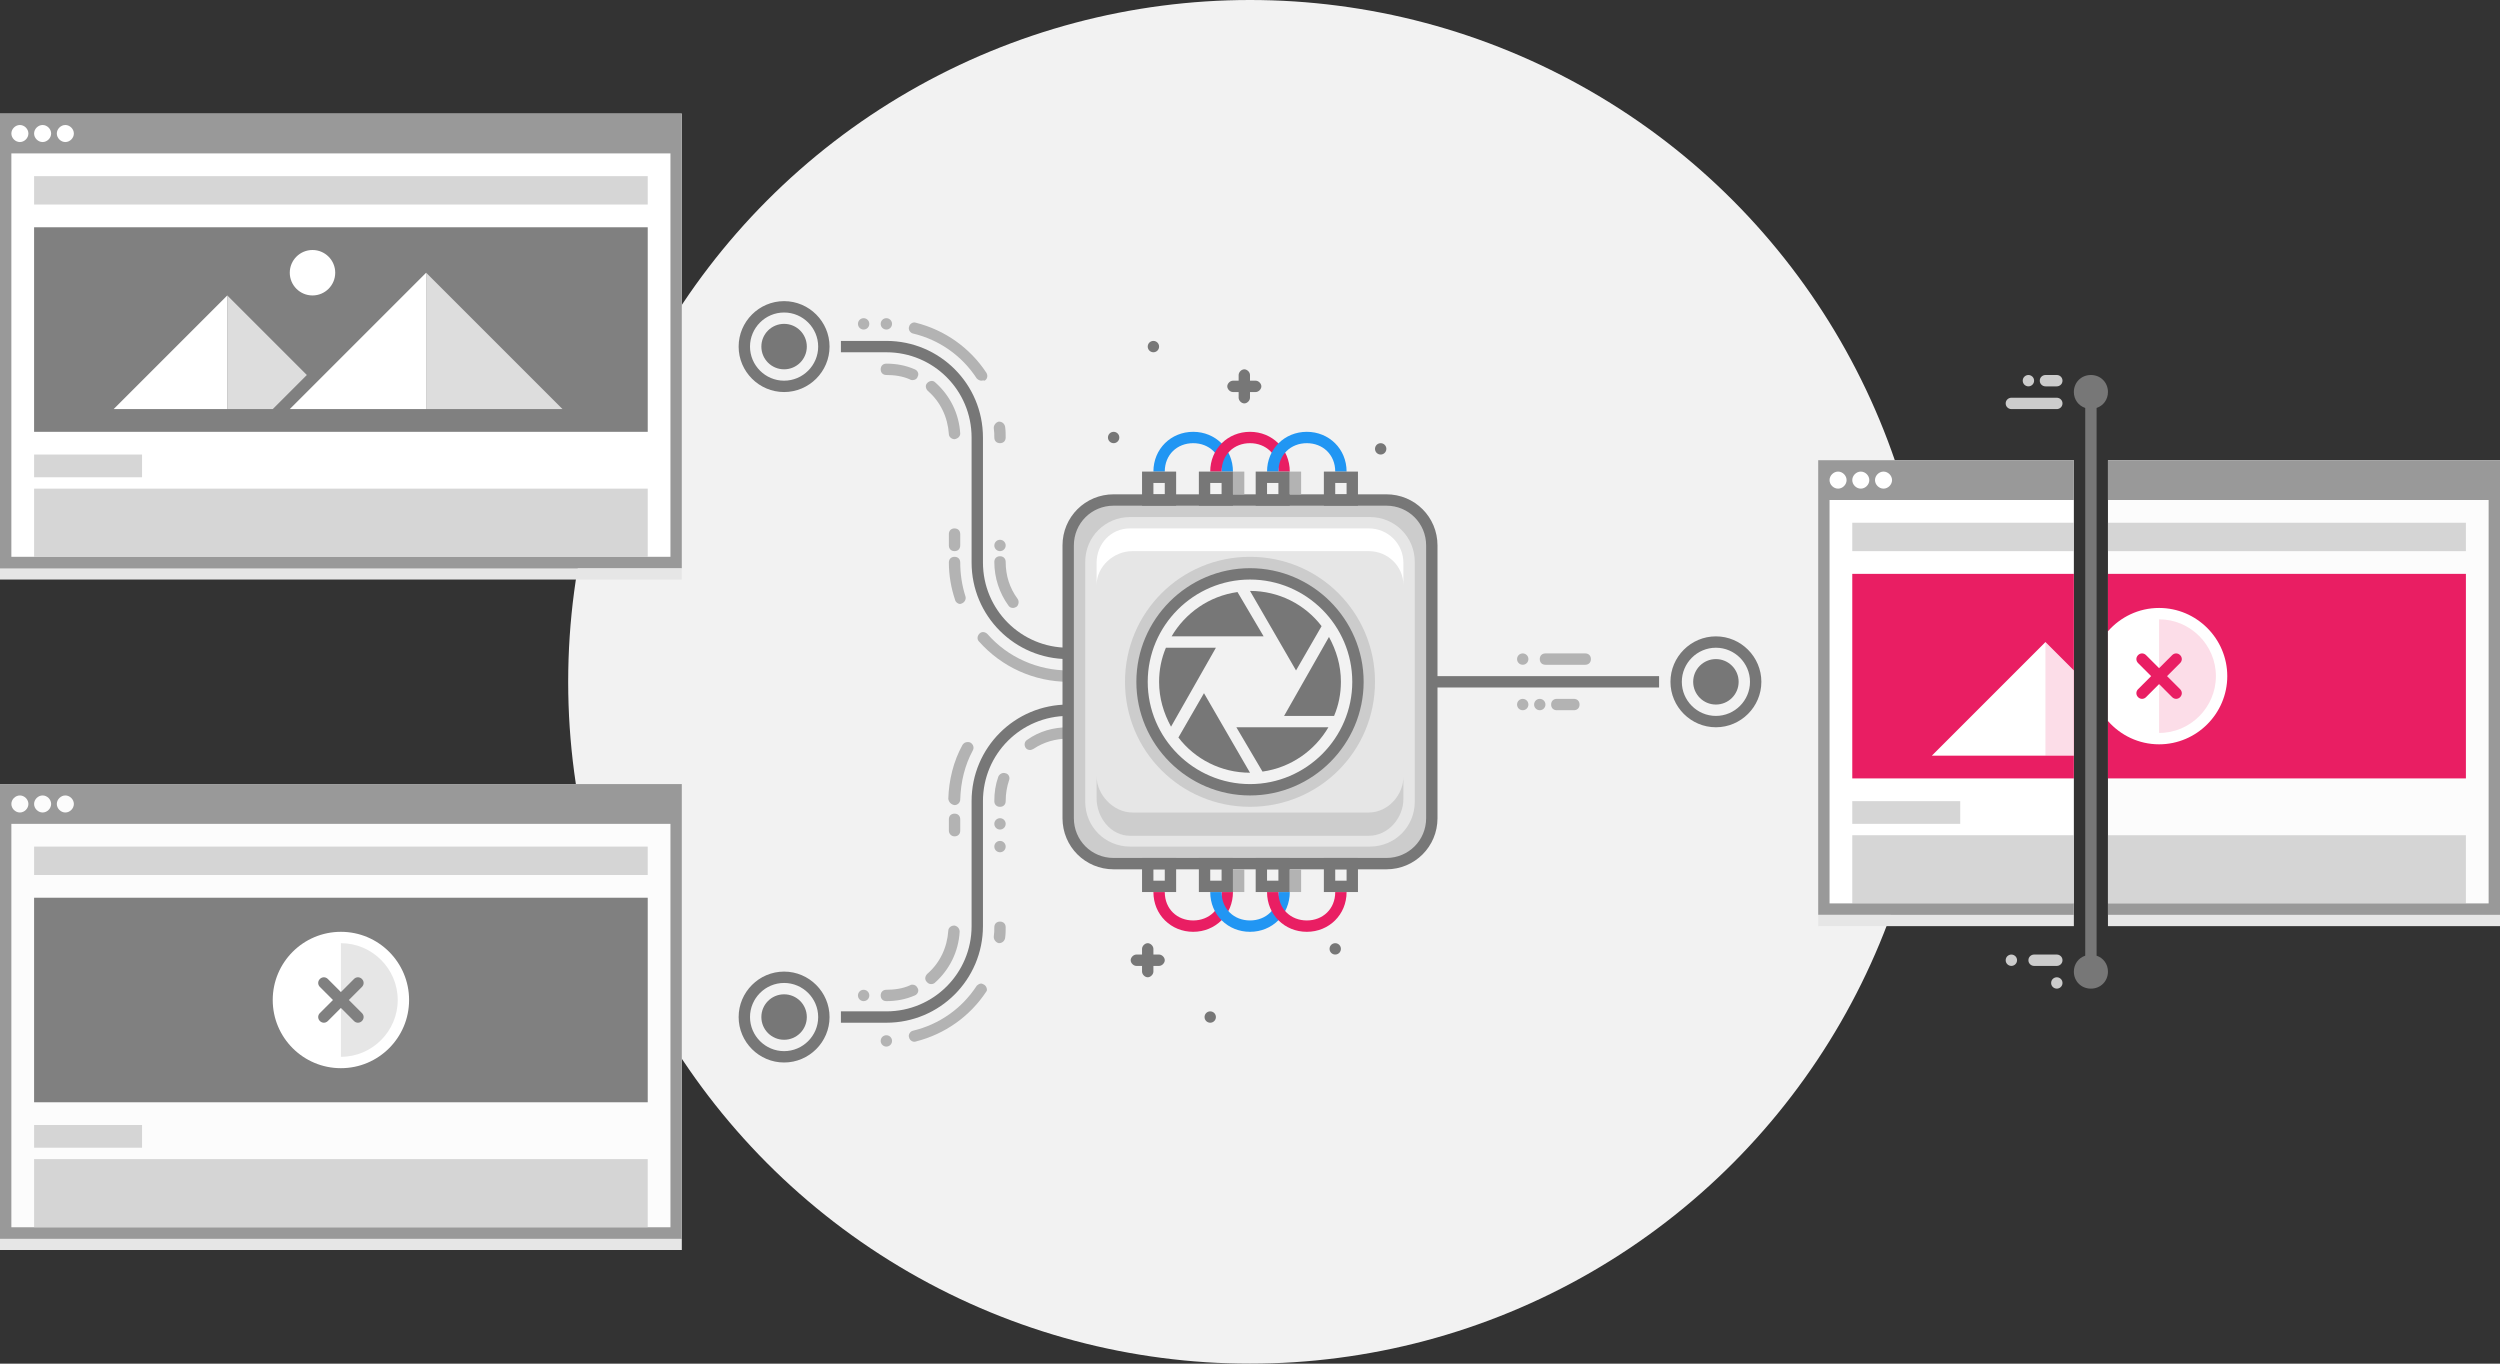 <?xml version="1.0" encoding="utf-8"?>
<!-- Generator: Adobe Illustrator 19.0.1, SVG Export Plug-In . SVG Version: 6.00 Build 0)  -->
<svg version="1.1" xmlns="http://www.w3.org/2000/svg" xmlns:xlink="http://www.w3.org/1999/xlink" x="0px" y="0px"
	 viewBox="0 0 440 240" style="enable-background:new 0 0 440 240;" xml:space="preserve">
<rect x="0" y="0" width="440" height="240" fill="#333333" stroke="none"/>
<style type="text/css">
	.st0{fill:#F2F2F2;}
	.st1{fill:#B3B3B3;}
	.st2{fill:#777777;}
	.st3{fill:#E6E6E6;}
	.st4{fill:#FFFFFF;}
	.st5{fill:#999999;}
	.st6{fill:#808080;}
	.st7{opacity:0.8;}
	.st8{fill:#CCCCCC;}
	.st9{fill:#DDDDDD;}
	.st10{fill:#FCFCFC;}
	.st11{fill:#E91E63;}
	.st12{opacity:0.15;}
	.st13{opacity:0.22;}
	.st14{fill:#2196F3;}
</style>
<g id="Layer_1">
	<g>
		<g>
			<circle class="st0" cx="220" cy="120" r="120"/>
		</g>
		<g>
			<g>
				<circle class="st1" cx="152" cy="175.2" r="1"/>
			</g>
			<g>
				<circle class="st1" cx="156" cy="183.2" r="1"/>
			</g>
			<g>
				<path class="st1" d="M176,162.2c-0.6,0-1,0.4-1,1c0,0.5,0,1-0.1,1.7c0,0.5,0.4,1,0.9,1.1c0.6,0,1-0.4,1.1-0.9
					c0.1-0.7,0.1-1.3,0.1-1.9C177,162.6,176.6,162.2,176,162.2z"/>
			</g>
			<g>
				<path class="st1" d="M173.2,173.3c-0.2-0.1-0.4-0.2-0.5-0.2c-0.3,0-0.6,0.2-0.8,0.4c-2.6,4-6.6,6.8-11.2,7.9
					c-0.5,0.1-0.9,0.7-0.7,1.2c0.1,0.5,0.7,0.9,1.2,0.7c5.1-1.3,9.5-4.4,12.4-8.8C173.8,174.3,173.7,173.6,173.2,173.3z"/>
			</g>
			<g>
				<path class="st1" d="M164.5,173c2.6-2.3,4.2-5.5,4.4-9c0-0.6-0.4-1-0.9-1.1c0,0,0,0-0.1,0c-0.5,0-1,0.4-1,0.9
					c-0.2,3-1.5,5.7-3.7,7.6c-0.4,0.4-0.5,1-0.1,1.4C163.5,173.3,164.1,173.3,164.5,173z"/>
			</g>
			<g>
				<path class="st1" d="M156,176.2c1.7,0,3.4-0.3,5-1c0.5-0.2,0.8-0.8,0.5-1.3c-0.2-0.4-0.5-0.6-0.9-0.6c-0.1,0-0.3,0-0.4,0.1
					c-1.3,0.6-2.8,0.8-4.2,0.8c-0.6,0-1,0.4-1,1S155.4,176.2,156,176.2z"/>
			</g>
			<g>
				<path class="st1" d="M168,141.7c0.5,0,1-0.4,1-1c0.1-3.1,0.8-6,2.2-8.6c0.3-0.5,0.1-1.1-0.4-1.4c-0.2-0.1-0.3-0.1-0.5-0.1
					c-0.4,0-0.7,0.2-0.9,0.5c-1.6,2.9-2.4,6.2-2.5,9.5C167,141.2,167.4,141.6,168,141.7z"/>
			</g>
			<g>
				<path class="st1" d="M168,147.2c0.6,0,1-0.4,1-1v-2c0-0.6-0.4-1-1-1s-1,0.4-1,1v2C167,146.7,167.4,147.2,168,147.2z"/>
			</g>
			<g>
				<path class="st1" d="M177,136.1c-0.5-0.2-1.1,0.1-1.3,0.6c-0.5,1.4-0.7,2.8-0.7,4.3c0,0.6,0.4,1,1,1s1-0.4,1-1
					c0-1.3,0.2-2.5,0.6-3.7C177.8,136.8,177.5,136.2,177,136.1z"/>
			</g>
			<g>
				<path class="st1" d="M188,128c-2.6,0-5.1,0.7-7.2,2.2c-0.5,0.3-0.6,0.9-0.3,1.4c0.2,0.3,0.5,0.4,0.8,0.4c0.2,0,0.4-0.1,0.6-0.2
					c1.8-1.2,3.9-1.8,6.1-1.8c0.6,0,1-0.4,1-1S188.6,128,188,128z"/>
			</g>
			<g>
				<circle class="st1" cx="176" cy="145" r="1"/>
			</g>
			<g>
				<circle class="st1" cx="176" cy="149" r="1"/>
			</g>
		</g>
		<g>
			<g>
				<path class="st2" d="M302,112c-4.4,0-8,3.6-8,8s3.6,8,8,8s8-3.6,8-8S306.4,112,302,112z M302,126c-3.3,0-6-2.7-6-6s2.7-6,6-6
					s6,2.7,6,6S305.3,126,302,126z"/>
			</g>
			<g>
				<circle class="st2" cx="302" cy="120" r="4"/>
			</g>
		</g>
		<g>
			<g>
				<path class="st2" d="M146,179c0-4.4-3.6-8-8-8s-8,3.6-8,8s3.6,8,8,8S146,183.4,146,179z M144,179c0,3.3-2.7,6-6,6s-6-2.7-6-6
					s2.7-6,6-6S144,175.7,144,179z"/>
			</g>
			<g>
				<circle class="st2" cx="138" cy="179" r="4"/>
			</g>
		</g>
		<g>
			<g>
				<rect y="100" class="st3" width="120" height="2"/>
			</g>
			<g>
				<rect y="20" class="st4" width="120" height="80"/>
			</g>
			<g>
				<path class="st5" d="M0,20v80h120V20H0z M3.5,22C4.3,22,5,22.7,5,23.5C5,24.3,4.3,25,3.5,25S2,24.3,2,23.5C2,22.7,2.7,22,3.5,22
					z M7.5,22C8.3,22,9,22.7,9,23.5C9,24.3,8.3,25,7.5,25S6,24.3,6,23.5C6,22.7,6.7,22,7.5,22z M11.5,22c0.8,0,1.5,0.7,1.5,1.5
					c0,0.8-0.7,1.5-1.5,1.5S10,24.3,10,23.5C10,22.7,10.7,22,11.5,22z M118,98H2V27h116V98z"/>
			</g>
			<g>
				<g>
					<path class="st6" d="M6,40v36h108V40H6z"/>
				</g>
			</g>
			<g class="st7">
				<rect x="6" y="80" class="st8" width="19" height="4"/>
			</g>
			<g class="st7">
				<rect x="6" y="86" class="st8" width="108" height="12"/>
			</g>
			<g class="st7">
				<rect x="6" y="31" class="st8" width="108" height="5"/>
			</g>
			<g>
				<g>
					<polygon class="st4" points="20,72 40,72 40,52 					"/>
				</g>
				<g>
					<polygon class="st4" points="51,72 75,72 75,48 					"/>
				</g>
				<g>
					<polygon class="st9" points="40,52 40,72 48,72 54,66 					"/>
				</g>
				<g>
					<polygon class="st9" points="75,72 99,72 75,48 					"/>
				</g>
				<g>
					<circle class="st4" cx="55" cy="48" r="4"/>
				</g>
			</g>
		</g>
		<g>
			<g>
				<rect y="138" class="st10" width="120" height="80"/>
			</g>
			<g>
				<rect y="218" class="st3" width="120" height="2"/>
			</g>
			<g>
				<path class="st5" d="M0,138v80h120v-80H0z M3.5,140c0.8,0,1.5,0.7,1.5,1.5c0,0.8-0.7,1.5-1.5,1.5S2,142.3,2,141.5
					C2,140.7,2.7,140,3.5,140z M7.5,140c0.8,0,1.5,0.7,1.5,1.5c0,0.8-0.7,1.5-1.5,1.5S6,142.3,6,141.5C6,140.7,6.7,140,7.5,140z
					 M11.5,140c0.8,0,1.5,0.7,1.5,1.5c0,0.8-0.7,1.5-1.5,1.5s-1.5-0.7-1.5-1.5C10,140.7,10.7,140,11.5,140z M118,216H2v-71h116V216z
					"/>
			</g>
			<g>
				<path class="st6" d="M6,158v36h108v-36H6z"/>
			</g>
			<g class="st7">
				<rect x="6" y="198" class="st8" width="19" height="4"/>
			</g>
			<g class="st7">
				<rect x="6" y="204" class="st8" width="108" height="12"/>
			</g>
			<g class="st7">
				<rect x="6" y="149" class="st8" width="108" height="5"/>
			</g>
			<g>
				<g>
					<g>
						<circle class="st4" cx="60" cy="176" r="12"/>
					</g>
				</g>
				<g>
					<path class="st3" d="M60,166v20c5.5,0,10-4.5,10-10C70,170.5,65.5,166,60,166z"/>
				</g>
				<g>
					<g>
						<path class="st6" d="M61.4,176l2.3-2.3c0.4-0.4,0.4-1,0-1.4c-0.4-0.4-1-0.4-1.4,0l-2.3,2.3l-2.3-2.3c-0.4-0.4-1-0.4-1.4,0
							c-0.4,0.4-0.4,1,0,1.4l2.3,2.3l-2.3,2.3c-0.4,0.4-0.4,1,0,1.4c0.4,0.4,1,0.4,1.4,0l2.3-2.3l2.3,2.3c0.4,0.4,1,0.4,1.4,0
							c0.4-0.4,0.4-1,0-1.4L61.4,176z"/>
					</g>
				</g>
			</g>
		</g>
		<g>
			<rect x="252" y="119" class="st2" width="40" height="2"/>
		</g>
		<g>
			<g>
				<g>
					<circle class="st1" cx="152" cy="57" r="1"/>
				</g>
			</g>
			<g>
				<g>
					<circle class="st1" cx="156" cy="57" r="1"/>
				</g>
			</g>
			<g>
				<g>
					<g>
						<path class="st1" d="M176,78c-0.6,0-1-0.4-1-1c0-0.5,0-1-0.1-1.7c0-0.5,0.4-1,0.9-1.1c0.6,0,1,0.4,1.1,0.9
							c0.1,0.7,0.1,1.3,0.1,1.9C177,77.6,176.6,78,176,78z"/>
					</g>
				</g>
				<g>
					<g>
						<path class="st1" d="M172.7,67c-0.3,0-0.6-0.2-0.8-0.4c-2.6-4-6.6-6.8-11.2-7.9c-0.5-0.1-0.9-0.7-0.7-1.2
							c0.1-0.5,0.7-0.9,1.2-0.7c5.1,1.3,9.5,4.4,12.4,8.8c0.3,0.5,0.2,1.1-0.3,1.4C173.1,66.9,172.9,67,172.7,67z"/>
					</g>
				</g>
			</g>
			<g>
				<g>
					<g>
						<path class="st1" d="M168,77.3c-0.5,0-1-0.4-1-0.9c-0.2-3-1.5-5.7-3.7-7.6c-0.4-0.4-0.5-1-0.1-1.4c0.4-0.4,1-0.5,1.4-0.1
							c2.6,2.3,4.2,5.5,4.4,9C169,76.8,168.6,77.2,168,77.3C168,77.3,168,77.3,168,77.3z"/>
					</g>
				</g>
				<g>
					<g>
						<path class="st1" d="M160.6,66.9c-0.1,0-0.3,0-0.4-0.1c-1.3-0.6-2.8-0.8-4.2-0.8c-0.6,0-1-0.4-1-1s0.4-1,1-1
							c1.7,0,3.4,0.3,5,1c0.5,0.2,0.8,0.8,0.5,1.3C161.4,66.7,161,66.9,160.6,66.9z"/>
					</g>
				</g>
			</g>
			<g>
				<g>
					<path class="st1" d="M178.3,107c-0.3,0-0.6-0.1-0.8-0.4c-1.6-2.2-2.5-4.9-2.5-7.7c0-0.6,0.4-1,1-1s1,0.4,1,1
						c0,2.4,0.7,4.6,2.1,6.5c0.3,0.4,0.2,1.1-0.2,1.4C178.7,106.9,178.5,107,178.3,107z"/>
				</g>
			</g>
			<g>
				<g>
					<circle class="st1" cx="176" cy="96" r="1"/>
				</g>
			</g>
			<g>
				<g>
					<path class="st1" d="M168,93c-0.6,0-1,0.4-1,1v2c0,0.6,0.4,1,1,1s1-0.4,1-1v-2C169,93.4,168.6,93,168,93z"/>
				</g>
			</g>
			<path class="st2" d="M173,99V77c0-9.4-7.6-17-17-17h-8v2h8c8.3,0,15,6.7,15,15v22c0,9.4,7.6,17,17,17v-2
				C179.7,114,173,107.3,173,99z"/>
			<g>
				<g>
					<path class="st2" d="M138,53c-4.4,0-8,3.6-8,8s3.6,8,8,8s8-3.6,8-8S142.4,53,138,53z M138,67c-3.3,0-6-2.7-6-6s2.7-6,6-6
						s6,2.7,6,6S141.3,67,138,67z"/>
				</g>
				<g>
					<circle class="st2" cx="138" cy="61" r="4"/>
				</g>
			</g>
			<path class="st1" d="M173.8,111.6c-0.4-0.4-1-0.5-1.4-0.1c-0.4,0.4-0.5,1-0.1,1.4c4,4.5,9.7,7.1,15.8,7.1v-2
				C182.6,118,177.4,115.7,173.8,111.6z"/>
			<g>
				<path class="st1" d="M169,106.3c-0.4,0-0.8-0.3-0.9-0.7c-0.7-2.1-1.1-4.3-1.1-6.6c0-0.6,0.4-1,1-1s1,0.4,1,1c0,2,0.3,4,0.9,5.9
					c0.2,0.5-0.1,1.1-0.6,1.3C169.2,106.2,169.1,106.3,169,106.3z"/>
			</g>
		</g>
		<g>
			<circle class="st1" cx="268" cy="116" r="1"/>
		</g>
		<g>
			<path class="st1" d="M279,115h-7c-0.6,0-1,0.4-1,1c0,0.6,0.4,1,1,1h7c0.6,0,1-0.4,1-1C280,115.4,279.6,115,279,115z"/>
		</g>
		<g>
			<circle class="st1" cx="271" cy="124" r="1"/>
		</g>
		<g>
			<circle class="st1" cx="268" cy="124" r="1"/>
		</g>
		<g>
			<path class="st1" d="M277,123h-3c-0.6,0-1,0.4-1,1c0,0.6,0.4,1,1,1h3c0.6,0,1-0.4,1-1C278,123.4,277.6,123,277,123z"/>
		</g>
		<g>
			<g>
				<rect x="371" y="161" class="st3" width="69" height="2"/>
			</g>
			<g>
				<rect x="320" y="161" class="st3" width="45" height="2"/>
			</g>
			<g>
				<g>
					<path class="st2" d="M369,168.2V71.8c1.2-0.4,2-1.5,2-2.8c0-1.7-1.3-3-3-3s-3,1.3-3,3c0,1.3,0.8,2.4,2,2.8v96.4
						c-1.2,0.4-2,1.5-2,2.8c0,1.7,1.3,3,3,3s3-1.3,3-3C371,169.7,370.2,168.6,369,168.2z"/>
				</g>
				<g>
					<rect x="371" y="81" class="st10" width="69" height="80"/>
				</g>
				<g>
					<path class="st11" d="M371,101v36h63v-36H371z"/>
				</g>
				<g class="st7">
					<rect x="371" y="147" class="st8" width="63" height="12"/>
				</g>
				<g class="st7">
					<rect x="371" y="92" class="st8" width="63" height="5"/>
				</g>
				<g>
					<path class="st4" d="M380,107c-3.6,0-6.8,1.6-9,4.1v15.8c2.2,2.5,5.4,4.1,9,4.1c6.6,0,12-5.4,12-12
						C392,112.4,386.6,107,380,107z"/>
				</g>
				<g class="st12">
					<path class="st11" d="M380,109v20c5.5,0,10-4.5,10-10C390,113.5,385.5,109,380,109z"/>
				</g>
				<g>
					<g>
						<path class="st11" d="M381.4,119l2.3-2.3c0.4-0.4,0.4-1,0-1.4c-0.4-0.4-1-0.4-1.4,0l-2.3,2.3l-2.3-2.3c-0.4-0.4-1-0.4-1.4,0
							c-0.4,0.4-0.4,1,0,1.4l2.3,2.3l-2.3,2.3c-0.4,0.4-0.4,1,0,1.4c0.4,0.4,1,0.4,1.4,0l2.3-2.3l2.3,2.3c0.4,0.4,1,0.4,1.4,0
							c0.4-0.4,0.4-1,0-1.4L381.4,119z"/>
					</g>
				</g>
				<g>
					<polygon class="st5" points="371,81 371,88 438,88 438,159 371,159 371,161 440,161 440,81 					"/>
				</g>
				<g>
					<rect x="320" y="81" class="st4" width="45" height="80"/>
				</g>
				<g>
					<g>
						<path class="st11" d="M326,101v36h39v-36H326z"/>
					</g>
				</g>
				<g class="st7">
					<rect x="326" y="141" class="st8" width="19" height="4"/>
				</g>
				<g class="st7">
					<rect x="326" y="147" class="st8" width="39" height="12"/>
				</g>
				<g class="st7">
					<rect x="326" y="92" class="st8" width="39" height="5"/>
				</g>
				<polygon class="st4" points="360,113 340,133 365,133 365,118 				"/>
				<g class="st12">
					<polygon class="st11" points="360,113 360,133 365,133 365,118 					"/>
				</g>
				<g>
					<path class="st5" d="M365,159h-43V88h43v-7h-45v80h45V159z M331.5,83c0.8,0,1.5,0.7,1.5,1.5c0,0.8-0.7,1.5-1.5,1.5
						c-0.8,0-1.5-0.7-1.5-1.5C330,83.7,330.7,83,331.5,83z M327.5,83c0.8,0,1.5,0.7,1.5,1.5c0,0.8-0.7,1.5-1.5,1.5
						c-0.8,0-1.5-0.7-1.5-1.5C326,83.7,326.7,83,327.5,83z M323.5,83c0.8,0,1.5,0.7,1.5,1.5c0,0.8-0.7,1.5-1.5,1.5
						c-0.8,0-1.5-0.7-1.5-1.5C322,83.7,322.7,83,323.5,83z"/>
				</g>
				<g>
					<path class="st8" d="M360,66h2c0.5,0,1,0.4,1,1l0,0c0,0.6-0.5,1-1,1h-2c-0.5,0-1-0.4-1-1l0,0C359,66.4,359.5,66,360,66z"/>
				</g>
				<g>
					<path class="st8" d="M354,70h8c0.5,0,1,0.4,1,1l0,0c0,0.6-0.5,1-1,1h-8c-0.5,0-1-0.4-1-1l0,0C353,70.4,353.5,70,354,70z"/>
				</g>
				<g>
					<path class="st8" d="M357,66L357,66c0.5,0,1,0.4,1,1l0,0c0,0.6-0.5,1-1,1l0,0c-0.5,0-1-0.4-1-1l0,0C356,66.4,356.5,66,357,66z"
						/>
				</g>
				<g>
					<path class="st8" d="M358,168h4c0.5,0,1,0.4,1,1l0,0c0,0.6-0.5,1-1,1h-4c-0.5,0-1-0.4-1-1l0,0C357,168.4,357.5,168,358,168z"/>
				</g>
				<g>
					<path class="st8" d="M362,172L362,172c0.5,0,1,0.4,1,1l0,0c0,0.6-0.5,1-1,1l0,0c-0.5,0-1-0.4-1-1l0,0
						C361,172.4,361.5,172,362,172z"/>
				</g>
				<g>
					<path class="st8" d="M354,168L354,168c0.5,0,1,0.4,1,1l0,0c0,0.6-0.5,1-1,1l0,0c-0.5,0-1-0.4-1-1l0,0
						C353,168.4,353.5,168,354,168z"/>
				</g>
			</g>
		</g>
		<g>
			<path class="st2" d="M171,141v22c0,8.3-6.7,15-15,15h-8v2h8c9.4,0,17-7.6,17-17v-22c0-8.3,6.7-15,15-15v-2
				C178.6,124,171,131.6,171,141z"/>
		</g>
		<g>
			<path class="st8" d="M244,88h-48c-4.4,0-8,3.6-8,8v48c0,4.4,3.6,8,8,8h48c4.4,0,8-3.6,8-8V96C252,91.6,248.4,88,244,88z"/>
			<path class="st2" d="M244,153h-48c-5,0-9-4-9-9V96c0-5,4-9,9-9h48c5,0,9,4,9,9v48C253,149,249,153,244,153z M196,89
				c-3.9,0-7,3.1-7,7v48c0,3.9,3.1,7,7,7h48c3.9,0,7-3.1,7-7V96c0-3.9-3.1-7-7-7H196z"/>
			<g>
				<g>
					<path class="st3" d="M241.1,149h-42.2c-4.4,0-7.9-3.5-7.9-7.9V98.9c0-4.4,3.5-7.9,7.9-7.9h42.2c4.4,0,7.9,3.5,7.9,7.9v42.2
						C249,145.5,245.5,149,241.1,149z"/>
				</g>
			</g>
			<g>
				<circle class="st2" cx="196" cy="77" r="1"/>
			</g>
			<g>
				<circle class="st2" cx="243" cy="79" r="1"/>
			</g>
			<g>
				<circle class="st2" cx="235" cy="167" r="1"/>
			</g>
			<g>
				<circle class="st2" cx="213" cy="179" r="1"/>
			</g>
			<g>
				<circle class="st2" cx="203" cy="61" r="1"/>
			</g>
			<g>
				<path class="st2" d="M221,67h-1v-1c0-0.5-0.5-1-1-1s-1,0.5-1,1v1h-1c-0.5,0-1,0.5-1,1s0.5,1,1,1h1v1c0,0.5,0.5,1,1,1s1-0.5,1-1
					v-1h1c0.5,0,1-0.5,1-1S221.5,67,221,67z"/>
			</g>
			<g>
				<path class="st2" d="M204,168h-1v-1c0-0.5-0.5-1-1-1s-1,0.5-1,1v1h-1c-0.5,0-1,0.5-1,1s0.5,1,1,1h1v1c0,0.5,0.5,1,1,1s1-0.5,1-1
					v-1h1c0.5,0,1-0.5,1-1S204.5,168,204,168z"/>
			</g>
			<g class="st13">
				<path class="st2" d="M240.9,143h-41.6c-3.3,0-6.3-3.1-6.3-6.4v3.9c0,3.4,2.5,6.6,5.9,6.6h42c3.4,0,6.1-3.1,6.1-6.5v-3.9
					C247,139.9,244.3,143,240.9,143z"/>
			</g>
			<g>
				<path class="st4" d="M240.9,97h-41.6c-3.3,0-6.3,2.7-6.3,6v-3.9c0-3.4,2.5-6.1,5.9-6.1h42c3.4,0,6.1,2.7,6.1,6.1v3.9
					C247,99.7,244.3,97,240.9,97z"/>
			</g>
			<g>
				<path class="st8" d="M220,98c-12.2,0-22,9.8-22,22c0,12.2,9.8,22,22,22s22-9.8,22-22C242,107.8,232.2,98,220,98z"/>
			</g>
			<g>
				<path class="st0" d="M220,101c-10.5,0-19,8.5-19,19c0,10.5,8.5,19,19,19s19-8.5,19-19C239,109.5,230.5,101,220,101z"/>
			</g>
			<g>
				<path class="st2" d="M220,100c-11,0-20,9-20,20c0,11,9,20,20,20s20-9,20-20C240,109,231,100,220,100z M220,138
					c-9.9,0-18-8.1-18-18c0-9.9,8.1-18,18-18s18,8.1,18,18C238,129.9,229.9,138,220,138z"/>
			</g>
			<g>
				<path class="st2" d="M205.2,114c-0.8,1.9-1.2,3.9-1.2,6c0,2.9,0.8,5.5,2.1,7.9L214,114H205.2z"/>
			</g>
			<g>
				<path class="st2" d="M222.2,135.8c5-0.7,9.2-3.7,11.6-7.8h-16.2L222.2,135.8z"/>
			</g>
			<g>
				<path class="st2" d="M217.8,104.2c-5,0.7-9.2,3.7-11.6,7.8h16.2L217.8,104.2z"/>
			</g>
			<g>
				<path class="st2" d="M207.4,129.8c2.9,3.8,7.5,6.2,12.6,6.2l-8.1-14L207.4,129.8z"/>
			</g>
			<g>
				<path class="st2" d="M233.9,112.1L226,126h8.8c0.8-1.9,1.2-3.9,1.2-6C236,117.1,235.2,114.5,233.9,112.1z"/>
			</g>
			<g>
				<path class="st2" d="M232.6,110.2c-2.9-3.8-7.5-6.2-12.6-6.2l8.1,14L232.6,110.2z"/>
			</g>
			<g>
				<g>
					<path class="st14" d="M217,83h-2c0-3-2.2-5-5-5s-5,2-5,5h-2c0-4,3.1-7,7-7S217,79,217,83z"/>
				</g>
			</g>
			<g>
				<g>
					<path class="st11" d="M227,83h-2c0-3-2.2-5-5-5s-5,2-5,5h-2c0-4,3.1-7,7-7C223.9,76,227,79,227,83z"/>
				</g>
			</g>
			<g>
				<g>
					<path class="st14" d="M237,83h-2c0-3-2.2-5-5-5s-5,2-5,5h-2c0-4,3.1-7,7-7S237,79,237,83z"/>
				</g>
			</g>
			<g>
				<path class="st2" d="M201,83v6h6v-6H201z M205,87h-2v-2h2V87z"/>
			</g>
			<g>
				<path class="st2" d="M233,83v6h6v-6H233z M237,87h-2v-2h2V87z"/>
			</g>
			<g>
				<path class="st2" d="M211,83v6h6v-6H211z M215,87h-2v-2h2V87z"/>
			</g>
			<g>
				<path class="st2" d="M221,83v6h6v-6H221z M225,87h-2v-2h2V87z"/>
			</g>
			<g>
				<rect x="217" y="83" class="st1" width="2" height="4"/>
			</g>
			<g>
				<rect x="227" y="83" class="st1" width="2" height="4"/>
			</g>
			<g>
				<g>
					<path class="st11" d="M210,164c-3.9,0-7-3-7-7h2c0,3,2.2,5,5,5s5-2,5-5h2C217,161,213.9,164,210,164z"/>
				</g>
			</g>
			<g>
				<g>
					<path class="st14" d="M220,164c-3.9,0-7-3-7-7h2c0,3,2.2,5,5,5s5-2,5-5h2C227,161,223.9,164,220,164z"/>
				</g>
			</g>
			<g>
				<g>
					<path class="st11" d="M230,164c-3.9,0-7-3-7-7h2c0,3,2.2,5,5,5s5-2,5-5h2C237,161,233.9,164,230,164z"/>
				</g>
			</g>
			<g>
				<path class="st2" d="M207,157v-6h-6v6H207z M205,155h-2v-2h2V155z"/>
			</g>
			<g>
				<path class="st2" d="M239,157v-6h-6v6H239z M237,155h-2v-2h2V155z"/>
			</g>
			<g>
				<path class="st2" d="M217,157v-6h-6v6H217z M215,155h-2v-2h2V155z"/>
			</g>
			<g>
				<path class="st2" d="M227,157v-6h-6v6H227z M225,155h-2v-2h2V155z"/>
			</g>
			<g>
				<rect x="217" y="153" class="st1" width="2" height="4"/>
			</g>
			<g>
				<rect x="227" y="153" class="st1" width="2" height="4"/>
			</g>
		</g>
	</g>
</g>
<g id="Layer_2">
</g>
</svg>

